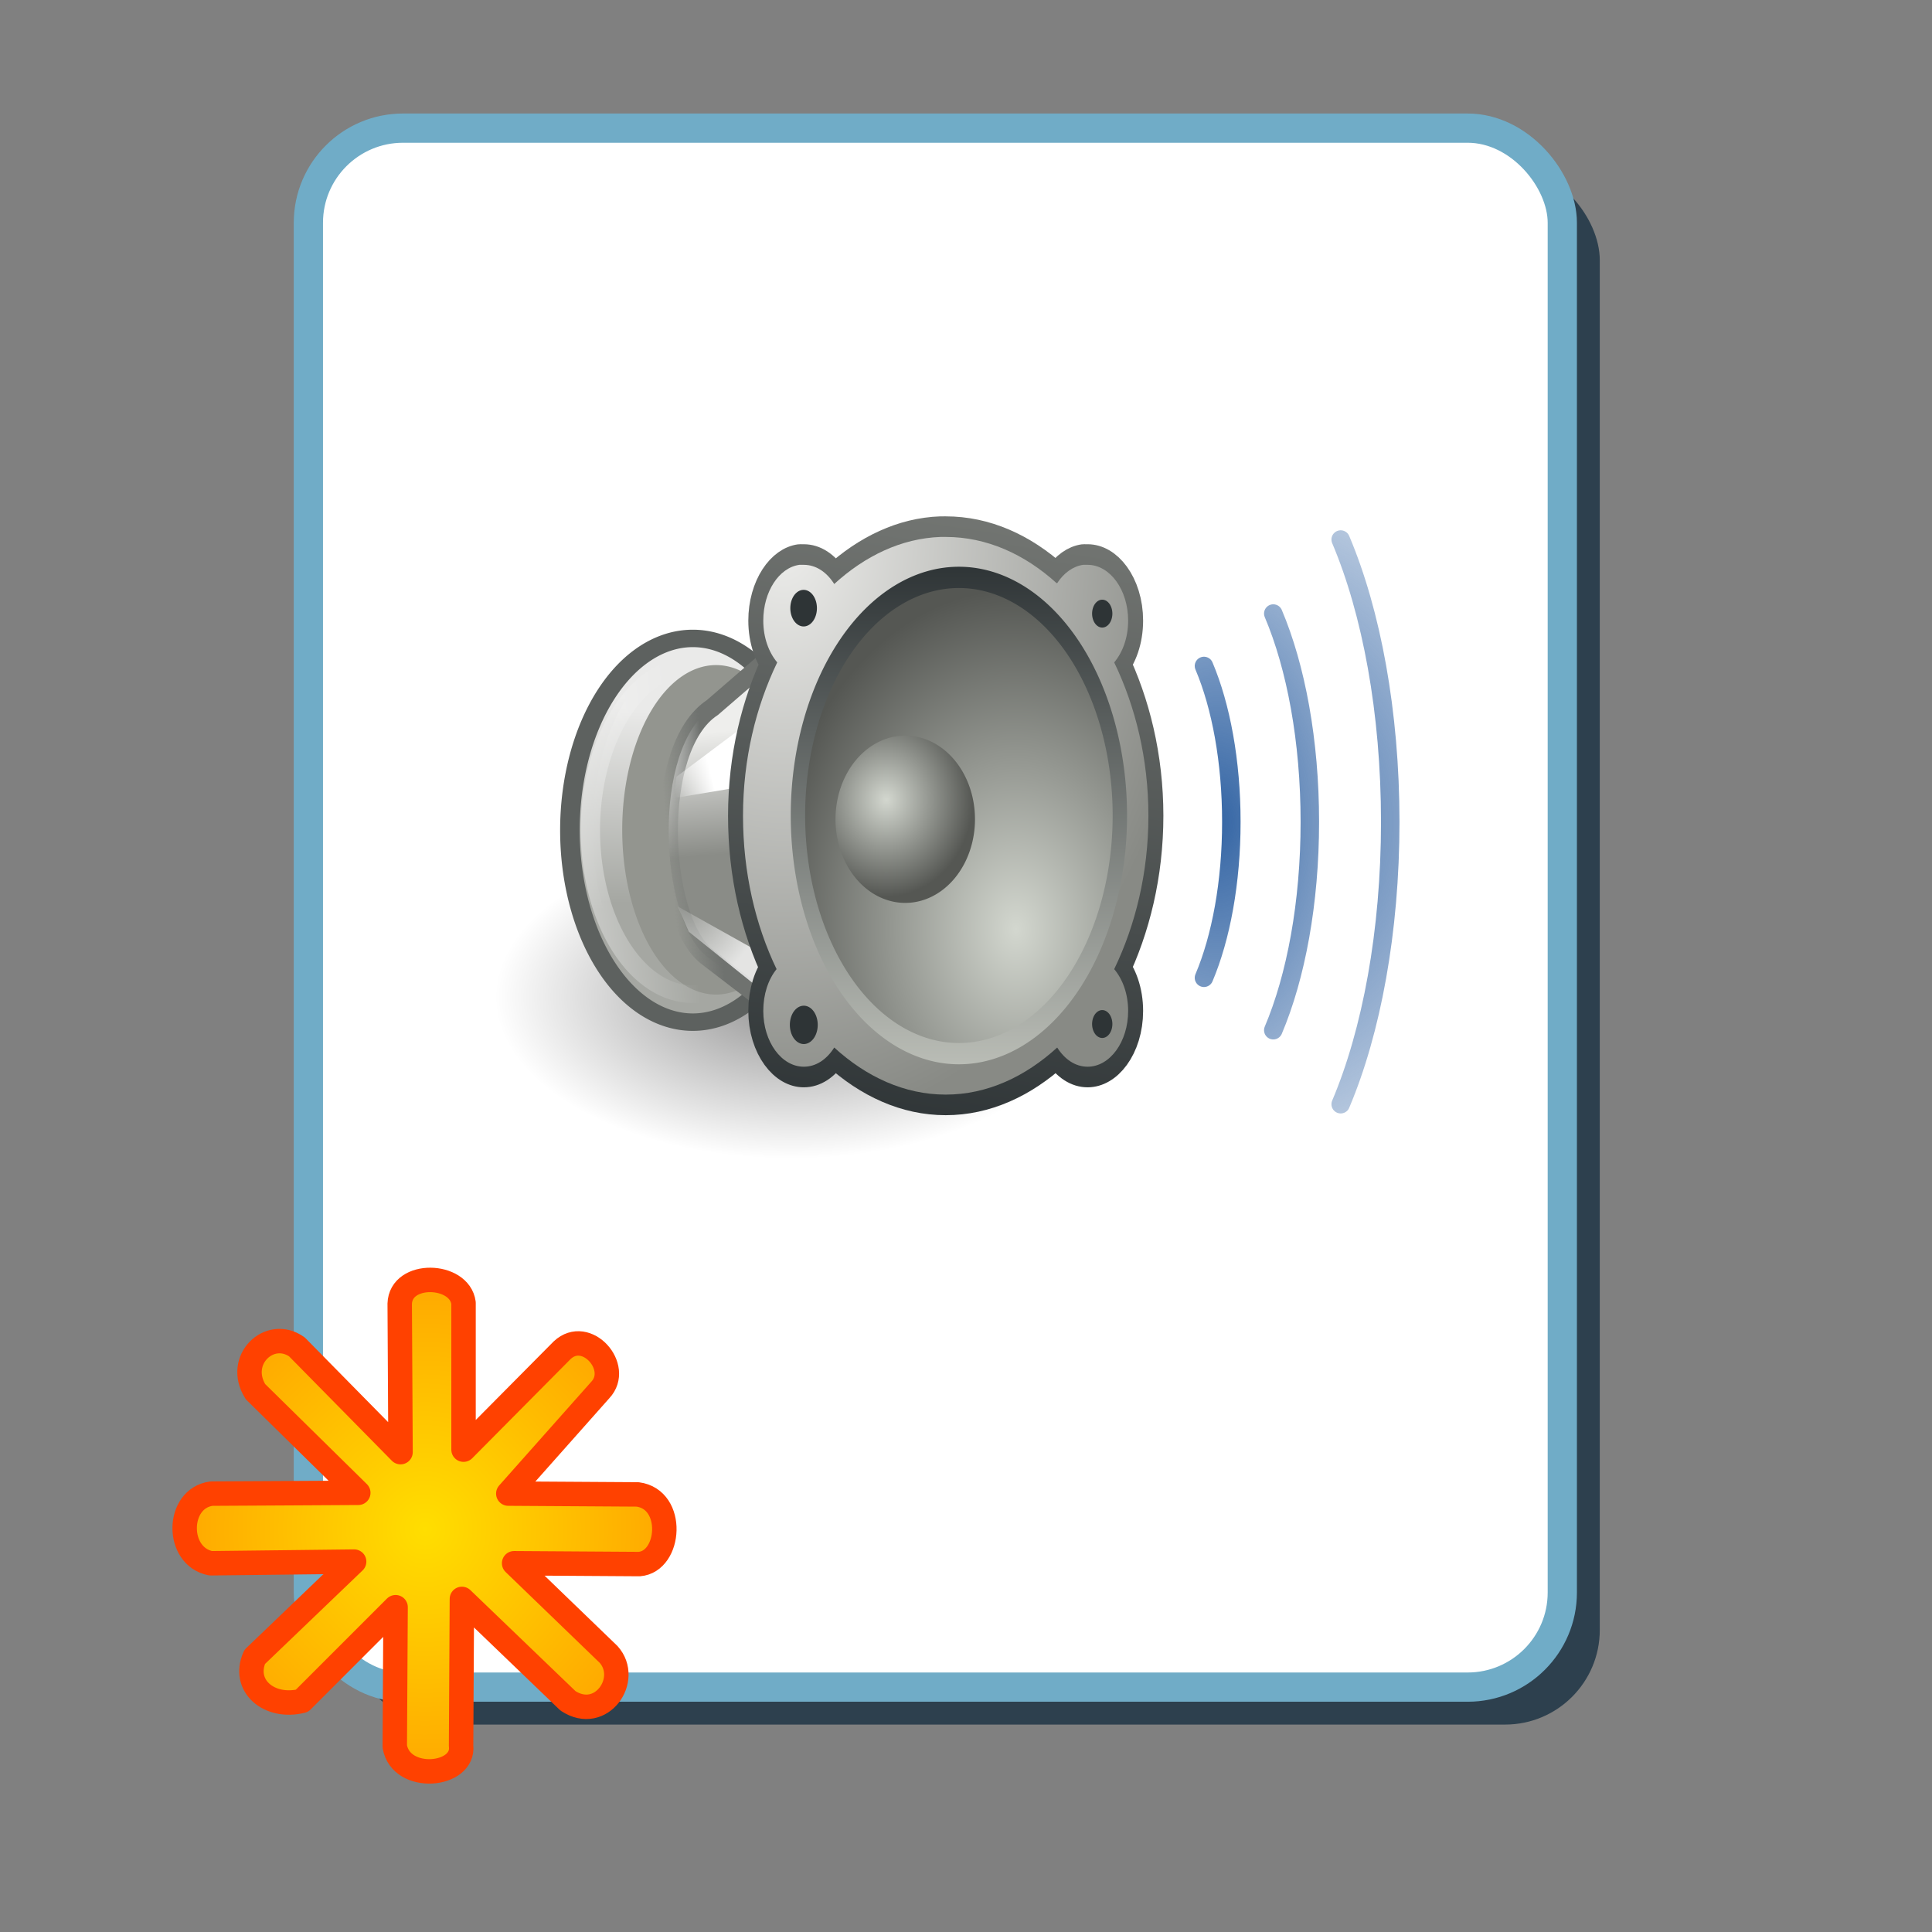 <svg xmlns="http://www.w3.org/2000/svg" xmlns:svg="http://www.w3.org/2000/svg" xmlns:xlink="http://www.w3.org/1999/xlink" id="svg7613" width="124" height="124" version="1.1" viewBox="0 0 128 128"><rect x="0" y="0" width="128" height="128" fill="#808080" stroke="none"/><defs id="defs7615"><radialGradient id="radialGradient7559" cx="55.218" cy="458.465" r="15.213" fx="55.218" fy="458.465" gradientTransform="matrix(0.558,0,0,0.571,33.784,180.817)" gradientUnits="userSpaceOnUse" xlink:href="#linearGradient4799"/><linearGradient id="linearGradient4799"><stop style="stop-color:#ffde00;stop-opacity:1" id="stop4801" offset="0"/><stop style="stop-color:#ffa700;stop-opacity:1" id="stop4803" offset="1"/></linearGradient><radialGradient id="radialGradient7557" cx="55.218" cy="458.465" r="15.213" fx="55.218" fy="458.465" gradientTransform="matrix(0.558,0,0,0.571,104.958,180.817)" gradientUnits="userSpaceOnUse" xlink:href="#linearGradient4799-9"/><linearGradient id="linearGradient4799-9"><stop style="stop-color:#ffde00;stop-opacity:1" id="stop4801-0" offset="0"/><stop style="stop-color:#ffa700;stop-opacity:1" id="stop4803-9" offset="1"/></linearGradient><linearGradient id="linearGradient4799-6"><stop style="stop-color:#ffde00;stop-opacity:1" id="stop4801-8" offset="0"/><stop style="stop-color:#ffa700;stop-opacity:1" id="stop4803-96" offset="1"/></linearGradient><linearGradient id="linearGradient4799-2"><stop style="stop-color:#ffde00;stop-opacity:1" id="stop4801-4" offset="0"/><stop style="stop-color:#ffa700;stop-opacity:1" id="stop4803-8" offset="1"/></linearGradient><radialGradient id="radialGradient7509" cx="55.218" cy="458.465" r="15.213" fx="55.218" fy="458.465" gradientTransform="matrix(0.558,0,0,0.571,318.012,180.817)" gradientUnits="userSpaceOnUse" xlink:href="#linearGradient4799-1"/><linearGradient id="linearGradient4799-1"><stop style="stop-color:#ffde00;stop-opacity:1" id="stop4801-49" offset="0"/><stop style="stop-color:#ffa700;stop-opacity:1" id="stop4803-98" offset="1"/></linearGradient><radialGradient id="radialGradient7521" cx="6.408" cy="17.404" r="5.524" fx="6.408" fy="17.404" gradientTransform="matrix(1,0,0,0.416,0,10.164)" gradientUnits="userSpaceOnUse" xlink:href="#linearGradient3609"/><linearGradient id="linearGradient3609"><stop style="stop-color:#000;stop-opacity:1" id="stop3611" offset="0"/><stop style="stop-color:#000;stop-opacity:0" id="stop3613" offset="1"/></linearGradient><linearGradient id="linearGradient7523" x1="7.576" x2="7.322" y1="20.302" y2="27.345" gradientUnits="userSpaceOnUse" xlink:href="#linearGradient4068"/><linearGradient id="linearGradient4068"><stop style="stop-color:#eaeae9;stop-opacity:1" id="stop4070" offset="0"/><stop style="stop-color:#a5a7a2;stop-opacity:1" id="stop4072" offset="1"/></linearGradient><linearGradient id="linearGradient7525" x1="7.576" x2="7.322" y1="20.302" y2="27.345" gradientUnits="userSpaceOnUse" xlink:href="#linearGradient4068"/><linearGradient id="linearGradient8239"><stop style="stop-color:#eaeae9;stop-opacity:1" id="stop8241" offset="0"/><stop style="stop-color:#a5a7a2;stop-opacity:1" id="stop8243" offset="1"/></linearGradient><linearGradient id="linearGradient7527" x1="4.683" x2="8.371" y1="24.665" y2="24.317" gradientUnits="userSpaceOnUse" xlink:href="#linearGradient3281"/><linearGradient id="linearGradient3281"><stop style="stop-color:#fff;stop-opacity:1" id="stop3283" offset="0"/><stop style="stop-color:#fff;stop-opacity:0" id="stop3285" offset="1"/></linearGradient><linearGradient id="linearGradient7529" x1="56.303" x2="56.609" y1="4.937" y2="8.68" gradientTransform="matrix(1.77,0,0,1.77,-88.344,10.672)" gradientUnits="userSpaceOnUse" xlink:href="#linearGradient4608"/><linearGradient id="linearGradient4608"><stop style="stop-color:#eeeeec" id="stop4610" offset="0"/><stop style="stop-color:#8a8c87;stop-opacity:1" id="stop4612" offset="1"/></linearGradient><linearGradient id="linearGradient7531" x1="11.126" x2="9.347" y1="25.56" y2="25.737" gradientTransform="matrix(1.296,0,0,1.296,-4.978,-7.325)" gradientUnits="userSpaceOnUse" xlink:href="#linearGradient4099"/><linearGradient id="linearGradient4099"><stop style="stop-color:#6f726f;stop-opacity:1" id="stop4101" offset="0"/><stop style="stop-color:#6f726f;stop-opacity:0" id="stop4103" offset="1"/></linearGradient><linearGradient id="linearGradient7533" x1="9.486" x2="7.378" y1="22.108" y2="22.638" gradientUnits="userSpaceOnUse" xlink:href="#linearGradient3510"/><linearGradient id="linearGradient3510"><stop style="stop-color:#fff;stop-opacity:1" id="stop3512" offset="0"/><stop style="stop-color:#fff;stop-opacity:0" id="stop3514" offset="1"/></linearGradient><radialGradient id="radialGradient7535" cx="5.082" cy="12.516" r="2.983" fx="5.082" fy="12.516" gradientTransform="matrix(1.526,0,-1.480441e-8,1.769,-0.082,6.066)" gradientUnits="userSpaceOnUse" xlink:href="#linearGradient3674"/><linearGradient id="linearGradient3674"><stop style="stop-color:#fff;stop-opacity:0" id="stop3676" offset="0"/><stop style="stop-color:#fff;stop-opacity:1" id="stop3678" offset="1"/></linearGradient><radialGradient id="radialGradient7537" cx="-1.002" cy=".99" r="9.921" fx="-1.002" fy=".99" gradientTransform="matrix(-0.128,1.416,-1.63,-0.147,17.488,15.561)" gradientUnits="userSpaceOnUse" xlink:href="#linearGradient3676"/><linearGradient id="linearGradient3676"><stop style="stop-color:#eeeeec" id="stop4022" offset="0"/><stop style="stop-color:#555753" id="stop3680" offset="1"/></linearGradient><linearGradient id="linearGradient7539" x1="17.063" x2="20.313" y1="34.95" y2="5.375" gradientUnits="userSpaceOnUse" xlink:href="#linearGradient1557"/><linearGradient id="linearGradient1557"><stop style="stop-color:#2e3436;stop-opacity:1" id="stop1559" offset="0"/><stop style="stop-color:#888a85" id="stop1561" offset="1"/></linearGradient><radialGradient id="radialGradient7541" cx="-1.002" cy=".99" r="9.921" fx="-1.002" fy=".99" gradientTransform="matrix(-0.31,2.111,-2.083,-0.306,17.753,16.415)" gradientUnits="userSpaceOnUse" xlink:href="#linearGradient3730"/><linearGradient id="linearGradient3730"><stop style="stop-color:#eeeeec" id="stop3732" offset="0"/><stop style="stop-color:#888a85" id="stop3734" offset="1"/></linearGradient><radialGradient id="radialGradient7543" cx="12.705" cy="13.847" r="9.375" fx="12.705" fy="13.847" gradientTransform="matrix(0.064,-1.424,1.547,0.069,-9.531,30.987)" gradientUnits="userSpaceOnUse" xlink:href="#linearGradient3628"/><linearGradient id="linearGradient3628"><stop style="stop-color:#d3d7cf" id="stop3630" offset="0"/><stop style="stop-color:#555753" id="stop3632" offset="1"/></linearGradient><linearGradient id="linearGradient7545" x1="-.52" x2="-.52" y1="-.52" y2="19.27" gradientUnits="userSpaceOnUse" xlink:href="#linearGradient3692"/><linearGradient id="linearGradient3692"><stop style="stop-color:#2e3436;stop-opacity:1" id="stop3694" offset="0"/><stop style="stop-color:#babdb6" id="stop3696" offset="1"/></linearGradient><radialGradient id="radialGradient7547" cx="6.88" cy="7.199" r="9.375" fx="6.88" fy="7.199" gradientTransform="matrix(1.241,0,0,1.158,-1.714,-1.135)" gradientUnits="userSpaceOnUse" xlink:href="#linearGradient3670"/><linearGradient id="linearGradient3670"><stop style="stop-color:#d3d7cf" id="stop3672" offset="0"/><stop style="stop-color:#555753" id="stop3674" offset="1"/></linearGradient><radialGradient id="radialGradient7549" cx="36.828" cy="24.428" r="1.24" fx="36.828" fy="24.428" gradientTransform="matrix(13.399,-4.118282e-6,6.831725e-6,22.227,-456.625,-518.521)" gradientUnits="userSpaceOnUse" xlink:href="#linearGradient3498"/><linearGradient id="linearGradient3498"><stop style="stop-color:#3465a4;stop-opacity:1" id="stop3500" offset="0"/><stop style="stop-color:#3465a4;stop-opacity:0" id="stop3502" offset="1"/></linearGradient><radialGradient id="radialGradient7551" cx="36.828" cy="24.428" r="1.24" fx="36.828" fy="24.428" gradientTransform="matrix(13.399,-4.118282e-6,6.831725e-6,22.227,-456.625,-518.521)" gradientUnits="userSpaceOnUse" xlink:href="#linearGradient3498"/><linearGradient id="linearGradient8294"><stop style="stop-color:#3465a4;stop-opacity:1" id="stop8296" offset="0"/><stop style="stop-color:#3465a4;stop-opacity:0" id="stop8298" offset="1"/></linearGradient><radialGradient id="radialGradient7553" cx="36.828" cy="24.428" r="1.24" fx="36.828" fy="24.428" gradientTransform="matrix(21.094,0,0,22.227,-740.047,-518.52)" gradientUnits="userSpaceOnUse" xlink:href="#linearGradient3498"/><linearGradient id="linearGradient8301"><stop style="stop-color:#3465a4;stop-opacity:1" id="stop8303" offset="0"/><stop style="stop-color:#3465a4;stop-opacity:0" id="stop8305" offset="1"/></linearGradient><radialGradient id="radialGradient7555" cx="55.218" cy="458.465" r="15.213" fx="55.218" fy="458.465" gradientTransform="matrix(0.558,0,0,0.571,388.739,180.817)" gradientUnits="userSpaceOnUse" xlink:href="#linearGradient4799-0"/><linearGradient id="linearGradient4799-0"><stop style="stop-color:#ffde00;stop-opacity:1" id="stop4801-3" offset="0"/><stop style="stop-color:#ffa700;stop-opacity:1" id="stop4803-97" offset="1"/></linearGradient><radialGradient id="radialGradient8338" cx="55.218" cy="458.465" r="15.213" fx="55.218" fy="458.465" gradientTransform="matrix(0.558,0,0,0.571,388.739,180.817)" gradientUnits="userSpaceOnUse" xlink:href="#linearGradient4799-0"/></defs><g id="layer1" transform="translate(0,-928.362)"><g id="audio_answer" transform="matrix(1.937,0,0,1.937,-784.501,172.352)"><rect style="opacity:0;fill:#fff;fill-opacity:1;stroke:none" id="rect5145" width="64" height="64" x="405.268" y="390.053"/><rect style="fill:#2d404e;fill-opacity:1;stroke:none" id="rect5147" width="42.889" height="53.323" x="416.838" y="395.963" ry="3.237"/><rect id="rect5149" width="42.889" height="53.323" x="415.556" y="394.682" ry="3.237" style="fill:#fff;fill-opacity:1;stroke:#70acc7;stroke-opacity:1"/><g id="layer1-6" transform="matrix(0.632,0,0,0.632,423.381,402.972)"><path id="path3607" d="m 11.932,17.404 a 5.524,2.298 0 1 1 -11.049,0 5.524,2.298 0 1 1 11.049,0 z" transform="matrix(2.902,0,0,3.805,-4.853,-32.312)" style="opacity:.429;color:#000;fill:url(#radialGradient7521);fill-opacity:1;fill-rule:nonzero;stroke:none;stroke-width:1;marker:none;visibility:visible;display:inline;overflow:visible"/><g id="g4090" transform="matrix(1.296,0,0,1.296,-4.176,-7.325)"><path id="path4076" d="m 12.374,24.665 a 3.624,6.364 0 1 1 -7.248,0 3.624,6.364 0 1 1 7.248,0 z" transform="matrix(1.416,0,0,1.259,-2.668,-6.201)" style="color:#000;fill:url(#linearGradient7523);fill-opacity:1;fill-rule:nonzero;stroke:#5d615f;stroke-width:.578;stroke-linecap:round;stroke-linejoin:round;stroke-miterlimit:4;stroke-opacity:1;stroke-dasharray:none;stroke-dashoffset:0;marker:none;visibility:visible;display:inline;overflow:visible"/><path id="path4060" d="m 12.374,24.665 a 3.624,6.364 0 1 1 -7.248,0 3.624,6.364 0 1 1 7.248,0 z" transform="matrix(1.155,0,0,1.155,-0.38,-3.635)" style="color:#000;fill:url(#linearGradient7525);fill-opacity:1;fill-rule:nonzero;stroke:none;stroke-width:.866;marker:none;visibility:visible;display:inline;overflow:visible"/><path id="path4058" d="m 12.374,24.665 a 3.624,6.364 0 1 1 -7.248,0 3.624,6.364 0 1 1 7.248,0 z" transform="matrix(1.081,0,0,1.081,1.233,-1.83)" style="color:#000;fill:#93958f;fill-opacity:1;fill-rule:nonzero;stroke:none;stroke-width:.866;marker:none;visibility:visible;display:inline;overflow:visible"/><path id="path3279" d="m 12.374,24.665 a 3.624,6.364 0 1 1 -7.248,0 3.624,6.364 0 1 1 7.248,0 z" transform="matrix(1.181,0,0,1.077,-0.609,-1.722)" style="opacity:.396;color:#000;fill:none;stroke:url(#linearGradient7527);stroke-width:.684;stroke-linecap:round;stroke-linejoin:round;stroke-miterlimit:4;stroke-opacity:1;stroke-dasharray:none;stroke-dashoffset:0;marker:none;visibility:visible;display:inline;overflow:visible"/></g><path id="path4542" d="M 9.481,18.243 16.57,12.118 16.341,37.201 9.137,31.676 C 6.616,29.614 6.158,20.419 9.481,18.243 z" style="color:#000;fill:url(#linearGradient7529);fill-opacity:1;fill-rule:evenodd;stroke:url(#linearGradient7531);stroke-width:1;stroke-linecap:round;stroke-linejoin:miter;stroke-miterlimit:4;stroke-opacity:1;stroke-dashoffset:0;marker:none;visibility:visible;display:inline;overflow:visible"/><path id="path4544" d="m 7.538,21.987 4.055,-3.039 -0.252,3.536 -3.963,0.661 0.16,-1.158 z" style="color:#000;fill:url(#linearGradient7533);fill-opacity:1;fill-rule:evenodd;stroke:none;stroke-width:1;marker:none;visibility:visible;display:inline;overflow:visible"/><path id="path3672" d="m 8.204,30.371 4.441,3.568 -0.557,-2.428 -4.476,-2.503 0.592,1.362 z" style="opacity:.769;color:#000;fill:url(#radialGradient7535);fill-opacity:1;fill-rule:nonzero;stroke:none;stroke-width:1;marker:none;visibility:visible;display:inline;overflow:visible"/><g id="g4006" transform="matrix(1.097,0,0,1.509,-4.217,-12.118)" style="display:inline"><path id="path3726" d="M 23.75,14 C 21.81,14.049 20.013,14.683 18.5,15.688 18.133,15.264 17.604,15 17,15 c -0.035,0 -0.087,8.54e-4 -0.125,0 -0.028,-2e-4 -0.069,-0.003 -0.094,0 C 15.773,15.102 15,15.965 15,17 c 0,0.604 0.264,1.133 0.688,1.5 C 14.639,20.08 14,21.962 14,24 c 0,2.034 0.612,3.922 1.656,5.5 C 15.243,29.87 15,30.402 15,31 c 0,1.104 0.896,2 2,2 0.604,0 1.133,-0.264 1.5,-0.688 C 20.08,33.361 21.962,34 24,34 c 2.038,0 3.92,-0.639 5.5,-1.688 0.367,0.423 0.896,0.688 1.5,0.688 1.104,0 2,-0.896 2,-2 0,-0.604 -0.264,-1.133 -0.688,-1.5 C 33.361,27.92 34,26.038 34,24 34,21.962 33.361,20.08 32.312,18.5 32.736,18.133 33,17.604 33,17 c 0,-1.104 -0.896,-2 -2,-2 -0.035,0 -0.087,8.54e-4 -0.125,0 -0.028,-2e-4 -0.069,-0.003 -0.094,0 -0.504,0.051 -0.962,0.298 -1.281,0.656 -0.007,-0.004 -0.025,0.004 -0.031,0 C 27.895,14.62 26.025,14 24,14 c -0.086,0 -0.164,-0.002 -0.25,0 z" style="color:#000;fill:url(#radialGradient7537);fill-opacity:1;fill-rule:evenodd;stroke:url(#linearGradient7539);stroke-width:1.477;stroke-linecap:round;stroke-linejoin:miter;stroke-miterlimit:4;stroke-opacity:1;stroke-dasharray:none;stroke-dashoffset:0;marker:none;visibility:visible;display:inline;overflow:visible"/><path id="path3507" d="M 23.75,14 C 21.81,14.049 20.013,14.683 18.5,15.688 18.133,15.264 17.604,15 17,15 c -0.035,0 -0.087,8.54e-4 -0.125,0 -0.028,-2e-4 -0.069,-0.003 -0.094,0 C 15.773,15.102 15,15.965 15,17 c 0,0.604 0.264,1.133 0.688,1.5 C 14.639,20.08 14,21.962 14,24 c 0,2.034 0.612,3.922 1.656,5.5 C 15.243,29.87 15,30.402 15,31 c 0,1.104 0.896,2 2,2 0.604,0 1.133,-0.264 1.5,-0.688 C 20.08,33.361 21.962,34 24,34 c 2.038,0 3.92,-0.639 5.5,-1.688 0.367,0.423 0.896,0.688 1.5,0.688 1.104,0 2,-0.896 2,-2 0,-0.604 -0.264,-1.133 -0.688,-1.5 C 33.361,27.92 34,26.038 34,24 34,21.962 33.361,20.08 32.312,18.5 32.736,18.133 33,17.604 33,17 c 0,-1.104 -0.896,-2 -2,-2 -0.035,0 -0.087,8.54e-4 -0.125,0 -0.028,-2e-4 -0.069,-0.003 -0.094,0 -0.504,0.051 -0.962,0.298 -1.281,0.656 -0.007,-0.004 -0.025,0.004 -0.031,0 C 27.895,14.62 26.025,14 24,14 c -0.086,0 -0.164,-0.002 -0.25,0 z" style="color:#000;fill:url(#radialGradient7541);fill-opacity:1;fill-rule:evenodd;stroke:none;stroke-width:1.091;marker:none;visibility:visible;display:inline;overflow:visible"/><path id="path3636" d="m 18.75,9.375 a 9.375,9.375 0 1 1 -18.75,0 9.375,9.375 0 1 1 18.75,0 z" transform="matrix(0.847,0,0,0.911,16.71,15.45)" style="color:#000;fill:url(#radialGradient7543);fill-opacity:1;fill-rule:evenodd;stroke:url(#linearGradient7545);stroke-width:.838;stroke-linecap:round;stroke-linejoin:miter;stroke-miterlimit:4;stroke-opacity:1;stroke-dasharray:none;stroke-dashoffset:0;marker:none;visibility:visible;display:inline;overflow:visible"/><path id="path3519" d="m 18.75,9.375 a 9.375,9.375 0 1 1 -18.75,0 9.375,9.375 0 1 1 18.75,0 z" transform="matrix(0.367,0,0,0.32,18.563,21.125)" style="color:#000;fill:url(#radialGradient7547);fill-opacity:1;fill-rule:evenodd;stroke:none;stroke-width:6.579;marker:none;visibility:visible;display:inline;overflow:visible"/><path id="path3718" d="m 17,16.5 a 0.5,0.5 0 1 1 -1,0 0.5,0.5 0 1 1 1,0 z" transform="matrix(1.312,0,0,1.312,-4.658,-5.094)" style="color:#000;fill:#2e3436;fill-opacity:1;fill-rule:evenodd;stroke:none;stroke-width:1.1;marker:none;visibility:visible;display:inline;overflow:visible"/><path id="path3720" d="m 17,16.5 a 0.5,0.5 0 1 1 -1,0 0.5,0.5 0 1 1 1,0 z" transform="translate(15.222,0.25)" style="color:#000;fill:#2e3436;fill-opacity:1;fill-rule:evenodd;stroke:none;stroke-width:1.1;marker:none;visibility:visible;display:inline;overflow:visible"/><path id="path3722" d="m 17,16.5 a 0.5,0.5 0 1 1 -1,0 0.5,0.5 0 1 1 1,0 z" transform="translate(15.222,14.969)" style="color:#000;fill:#2e3436;fill-opacity:1;fill-rule:evenodd;stroke:none;stroke-width:1.1;marker:none;visibility:visible;display:inline;overflow:visible"/><path id="path3724" d="m 17,16.5 a 0.5,0.5 0 1 1 -1,0 0.5,0.5 0 1 1 1,0 z" transform="matrix(1.375,0,0,1.375,-5.689,8.812)" style="color:#000;fill:#2e3436;fill-opacity:1;fill-rule:evenodd;stroke:none;stroke-width:1.1;marker:none;visibility:visible;display:inline;overflow:visible"/></g><path id="path3488" d="m 36.088,32.866 c 0.917,-2.165 1.481,-5.158 1.481,-8.438 0,-3.28 -0.564,-6.273 -1.481,-8.438" style="color:#000;fill:none;stroke:url(#radialGradient7549);stroke-width:1;stroke-linecap:round;stroke-linejoin:miter;stroke-miterlimit:4;stroke-opacity:1;stroke-dasharray:none;stroke-dashoffset:0;marker:none;visibility:visible;display:inline;overflow:visible"/><path id="path3494" d="m 39.839,35.703 c 1.226,-2.893 1.979,-6.892 1.979,-11.275 0,-4.383 -0.753,-8.382 -1.979,-11.275" style="color:#000;fill:none;stroke:url(#radialGradient7551);stroke-width:1;stroke-linecap:round;stroke-linejoin:miter;stroke-miterlimit:4;stroke-opacity:1;stroke-dasharray:none;stroke-dashoffset:0;marker:none;visibility:visible;display:inline;overflow:visible"/><path id="path3496" d="m 43.487,39.708 c 1.661,-3.92 2.682,-9.341 2.682,-15.28 0,-5.94 -1.021,-11.36 -2.682,-15.28" style="color:#000;fill:none;stroke:url(#radialGradient7553);stroke-width:1;stroke-linecap:round;stroke-linejoin:miter;stroke-miterlimit:4;stroke-opacity:1;stroke-dasharray:none;stroke-dashoffset:0;marker:none;visibility:visible;display:inline;overflow:visible"/></g><path style="fill:url(#radialGradient8338);fill-opacity:1;stroke:#ff4100;stroke-width:.836;stroke-linecap:round;stroke-linejoin:round;stroke-miterlimit:4;stroke-opacity:1;stroke-dasharray:none" id="path5931" d="m 418.708,439.968 -0.028,-5.075 c 0.033,-1.114 2.047,-1.051 2.183,-0.029 l 0,5.019 3.374,-3.402 c 0.828,-0.777 2.032,0.587 1.304,1.361 l -3.147,3.544 4.423,0.028 c 1.29,0.168 1.128,2.299 0.057,2.382 l -4.281,-0.028 3.232,3.119 c 0.763,0.854 -0.255,2.334 -1.389,1.588 l -3.629,-3.487 -0.028,5.019 c 0.128,1.066 -2.056,1.267 -2.268,0.028 l 0.028,-4.763 -3.204,3.204 c -1.128,0.278 -2.054,-0.524 -1.616,-1.503 l 3.402,-3.261 -4.905,0.057 c -1.208,-0.235 -1.179,-2.224 0.028,-2.382 l 5.019,-0.028 -3.516,-3.459 c -0.684,-1.089 0.49,-2.191 1.418,-1.531 z"/></g></g></svg>